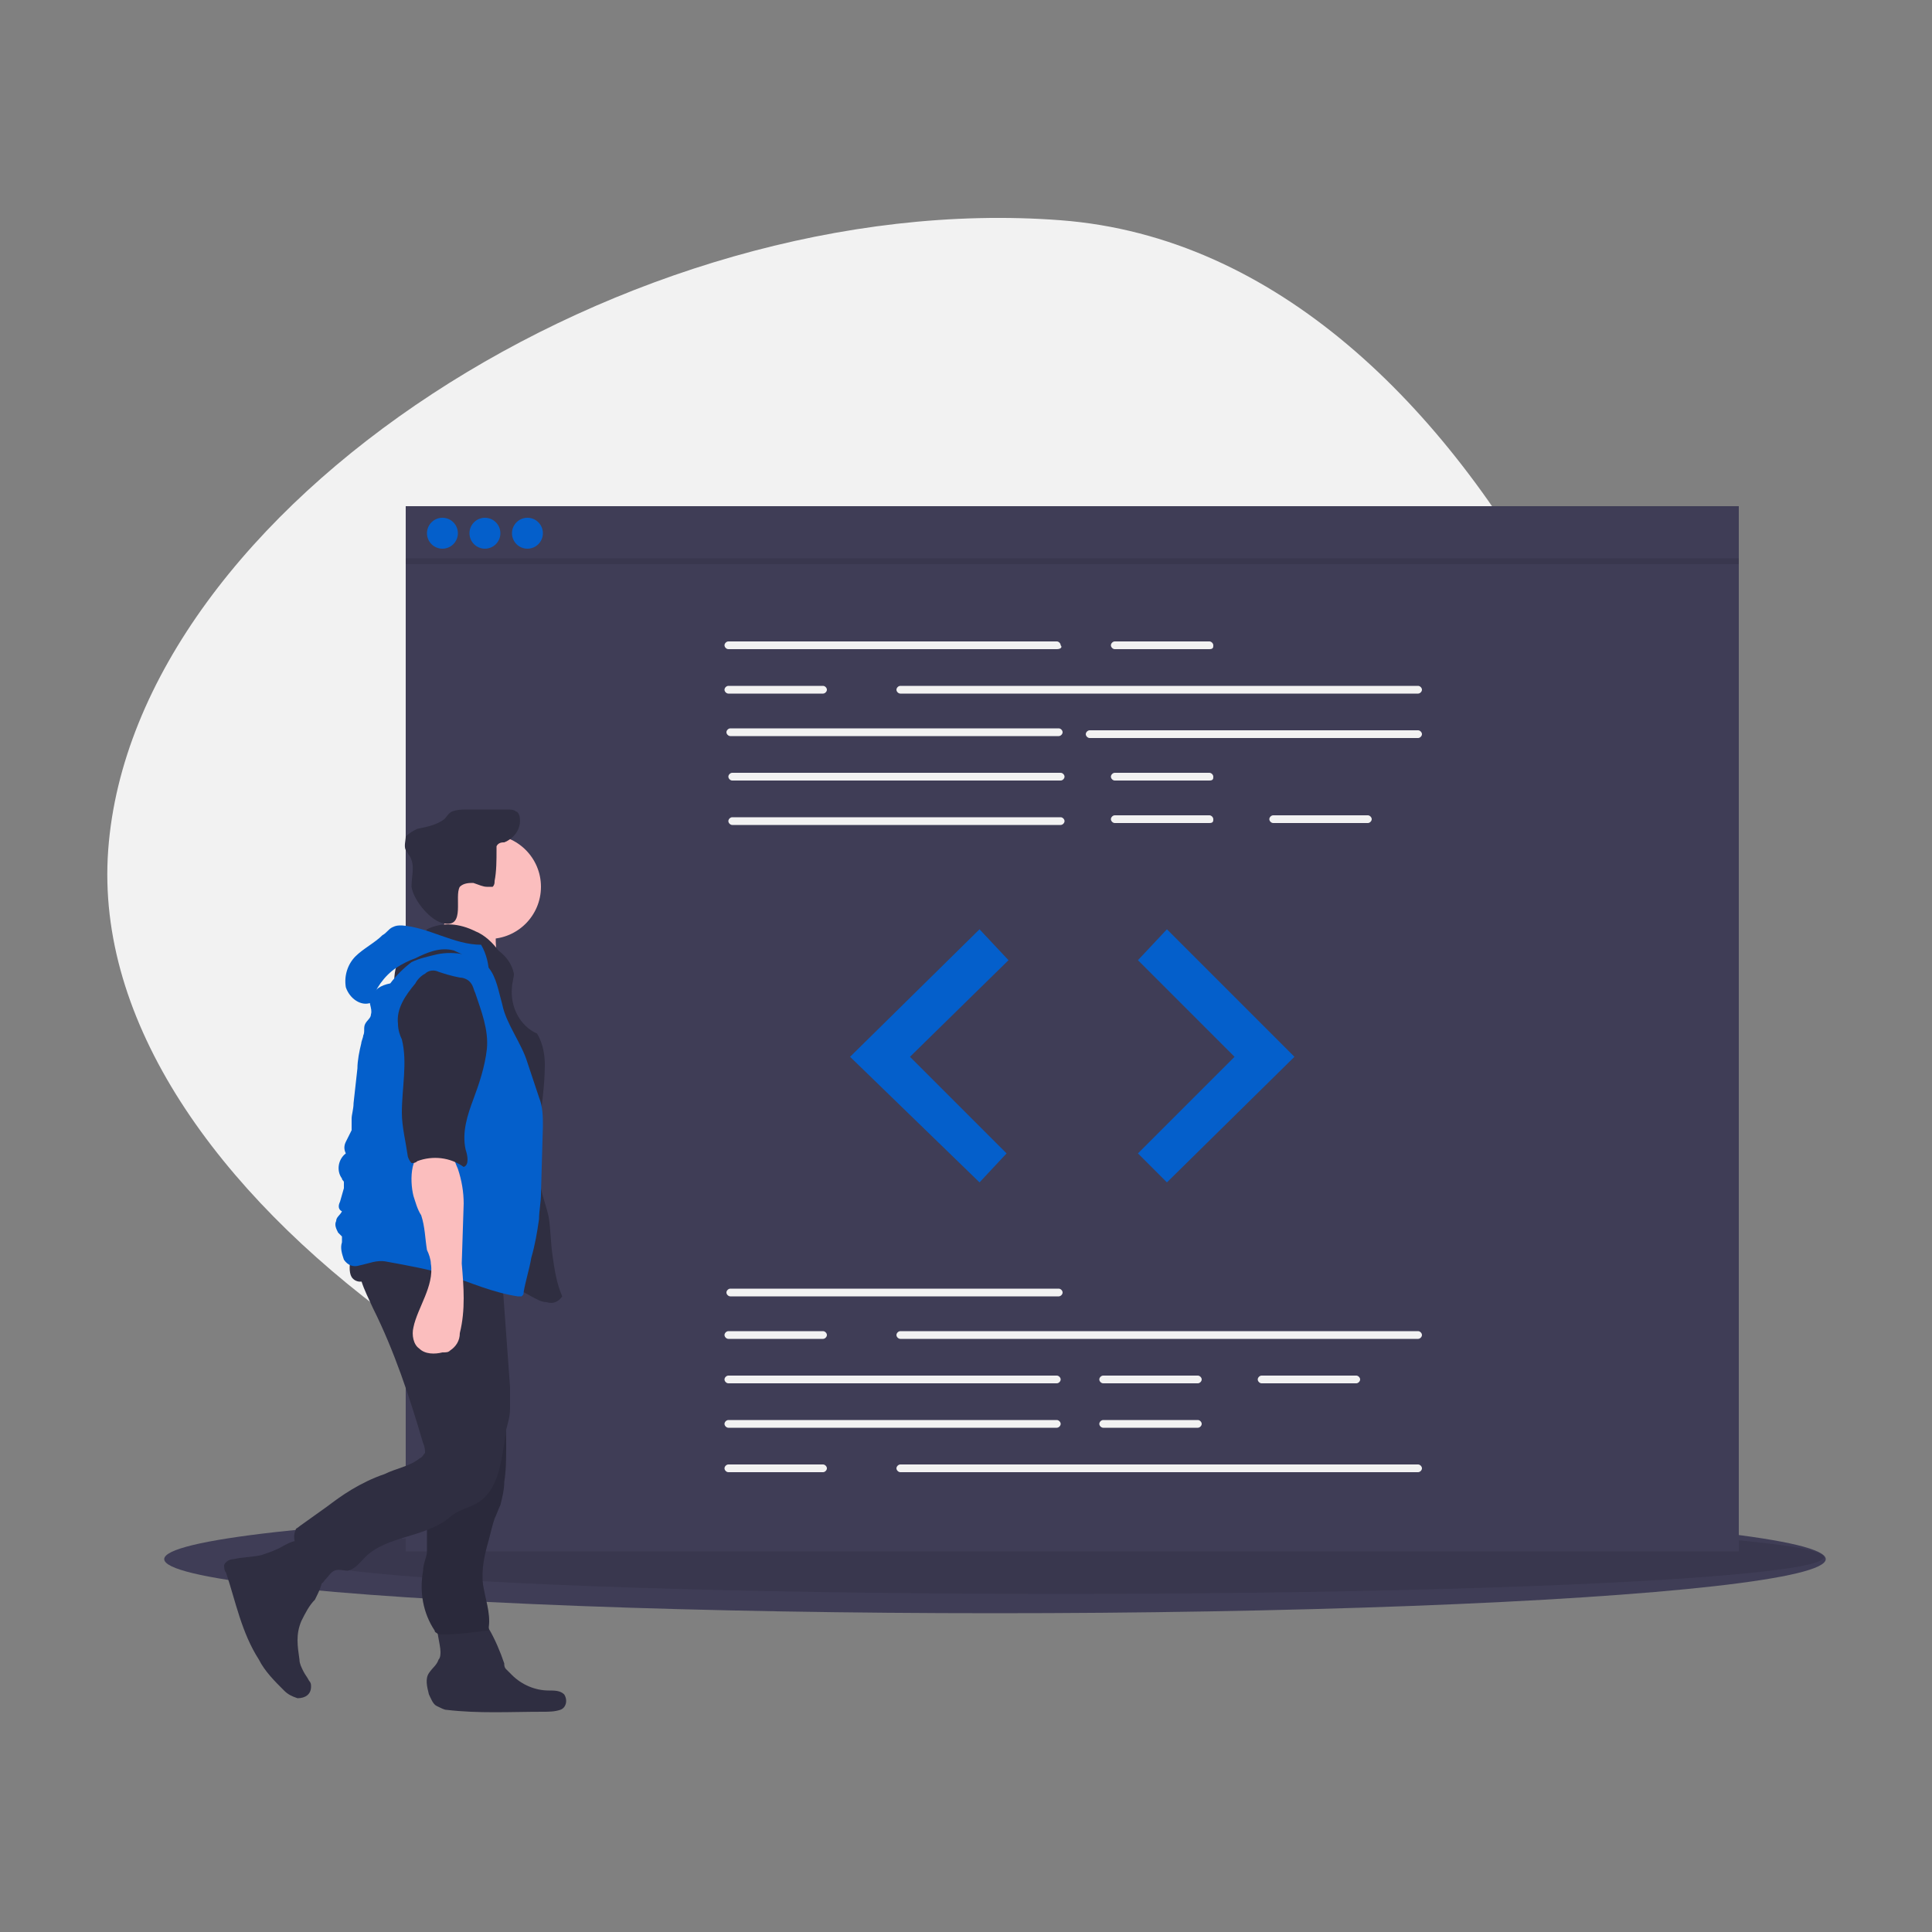 <?xml version="1.0" encoding="utf-8"?>
<!-- Generator: Adobe Illustrator 24.1.3, SVG Export Plug-In . SVG Version: 6.00 Build 0)  -->
<svg version="1.1" xmlns="http://www.w3.org/2000/svg" xmlns:xlink="http://www.w3.org/1999/xlink" x="0px" y="0px"
	 viewBox="0 0 100 100" style="enable-background:new 0 0 100 100;" xml:space="preserve">
<rect x="0" y="0" width="100" height="100" fill="#808080" stroke="none"/>
<style type="text/css">
	.st0{fill:#F2F2F2;}
	.st1{fill:#3F3D56;}
	.st2{opacity:0.1;enable-background:new    ;}
	.st3{fill:#045FCB;}
	.st4{fill:#2F2E41;}
	.st5{fill:#FBBEBE;}
</style>
<g id="Vrstva_1">
	<g>
		<path class="st0" d="M53,80.7C30.8,79,4.3,61.8,5.6,44s27-34.3,49.3-32.6s35,34.9,33.7,52.6S75.3,82.4,53,80.7z"/>
		<ellipse class="st1" cx="51.5" cy="80.7" rx="43" ry="2.8"/>
		<ellipse class="st2" cx="54.9" cy="80.6" rx="39.5" ry="1.9"/>
		<rect x="21" y="26.2" class="st1" width="69" height="54.1"/>
		<path class="st0" d="M54.7,33.6h-17c-0.1,0-0.2-0.1-0.2-0.2s0.1-0.2,0.2-0.2c0,0,0,0,0,0h17c0.1,0,0.2,0.1,0.2,0.2
			C55,33.5,54.9,33.6,54.7,33.6z"/>
		<path class="st0" d="M73.4,35.9H46.6c-0.1,0-0.2-0.1-0.2-0.2c0-0.1,0.1-0.2,0.2-0.2l0,0h26.8c0.1,0,0.2,0.1,0.2,0.2
			C73.6,35.8,73.5,35.9,73.4,35.9z"/>
		<path class="st0" d="M54.8,38.1h-17c-0.1,0-0.2-0.1-0.2-0.2s0.1-0.2,0.2-0.2h17c0.1,0,0.2,0.1,0.2,0.2S54.9,38.1,54.8,38.1z"/>
		<path class="st0" d="M73.4,38.2h-17c-0.1,0-0.2-0.1-0.2-0.2s0.1-0.2,0.2-0.2h17c0.1,0,0.2,0.1,0.2,0.2S73.5,38.2,73.4,38.2z"/>
		<path class="st0" d="M54.9,40.4h-17c-0.1,0-0.2-0.1-0.2-0.2s0.1-0.2,0.2-0.2h17c0.1,0,0.2,0.1,0.2,0.2S55,40.4,54.9,40.4z"/>
		<path class="st0" d="M54.9,42.7h-17c-0.1,0-0.2-0.1-0.2-0.2s0.1-0.2,0.2-0.2h17c0.1,0,0.2,0.1,0.2,0.2S55,42.7,54.9,42.7z"/>
		<path class="st0" d="M62.6,33.6h-4.9c-0.1,0-0.2-0.1-0.2-0.2c0-0.1,0.1-0.2,0.2-0.2l0,0h4.9c0.1,0,0.2,0.1,0.2,0.2
			C62.8,33.5,62.8,33.6,62.6,33.6z"/>
		<path class="st0" d="M62.6,40.4h-4.9c-0.1,0-0.2-0.1-0.2-0.2s0.1-0.2,0.2-0.2l0,0h4.9c0.1,0,0.2,0.1,0.2,0.2S62.8,40.4,62.6,40.4z
			"/>
		<path class="st0" d="M62.6,42.6h-4.9c-0.1,0-0.2-0.1-0.2-0.2c0-0.1,0.1-0.2,0.2-0.2c0,0,0,0,0,0h4.9c0.1,0,0.2,0.1,0.2,0.2
			C62.8,42.5,62.8,42.6,62.6,42.6C62.6,42.6,62.6,42.6,62.6,42.6z"/>
		<path class="st0" d="M70.8,42.6h-4.9c-0.1,0-0.2-0.1-0.2-0.2c0-0.1,0.1-0.2,0.2-0.2h4.9c0.1,0,0.2,0.1,0.2,0.2
			C71,42.5,70.9,42.6,70.8,42.6C70.8,42.6,70.8,42.6,70.8,42.6z"/>
		<path class="st0" d="M42.6,35.9h-4.9c-0.1,0-0.2-0.1-0.2-0.2c0-0.1,0.1-0.2,0.2-0.2l0,0h4.9c0.1,0,0.2,0.1,0.2,0.2
			C42.8,35.8,42.7,35.9,42.6,35.9z"/>
		<path class="st0" d="M54.8,67.1h-17c-0.1,0-0.2-0.1-0.2-0.2c0-0.1,0.1-0.2,0.2-0.2l0,0h17c0.1,0,0.2,0.1,0.2,0.2
			C55,67,54.9,67.1,54.8,67.1z"/>
		<path class="st0" d="M54.7,71.6h-17c-0.1,0-0.2-0.1-0.2-0.2c0-0.1,0.1-0.2,0.2-0.2l0,0h17c0.1,0,0.2,0.1,0.2,0.2
			C54.9,71.5,54.8,71.6,54.7,71.6z"/>
		<path class="st0" d="M54.7,73.9h-17c-0.1,0-0.2-0.1-0.2-0.2s0.1-0.2,0.2-0.2l0,0h17c0.1,0,0.2,0.1,0.2,0.2S54.8,73.9,54.7,73.9z"
			/>
		<path class="st0" d="M62,71.6h-4.9c-0.1,0-0.2-0.1-0.2-0.2s0.1-0.2,0.2-0.2H62c0.1,0,0.2,0.1,0.2,0.2S62.1,71.6,62,71.6L62,71.6z"
			/>
		<path class="st0" d="M62,73.9h-4.9c-0.1,0-0.2-0.1-0.2-0.2s0.1-0.2,0.2-0.2H62c0.1,0,0.2,0.1,0.2,0.2S62.1,73.9,62,73.9L62,73.9z"
			/>
		<path class="st0" d="M70.2,71.6h-4.9c-0.1,0-0.2-0.1-0.2-0.2s0.1-0.2,0.2-0.2h4.9c0.1,0,0.2,0.1,0.2,0.2S70.3,71.6,70.2,71.6z"/>
		<path class="st0" d="M73.4,69.3H46.6c-0.1,0-0.2-0.1-0.2-0.2c0-0.1,0.1-0.2,0.2-0.2h26.8c0.1,0,0.2,0.1,0.2,0.2
			C73.6,69.2,73.5,69.3,73.4,69.3z"/>
		<path class="st0" d="M42.6,69.3h-4.9c-0.1,0-0.2-0.1-0.2-0.2c0-0.1,0.1-0.2,0.2-0.2l0,0h4.9c0.1,0,0.2,0.1,0.2,0.2
			C42.8,69.2,42.7,69.3,42.6,69.3z"/>
		<path class="st0" d="M73.4,76.2H46.6c-0.1,0-0.2-0.1-0.2-0.2s0.1-0.2,0.2-0.2h26.8c0.1,0,0.2,0.1,0.2,0.2S73.5,76.2,73.4,76.2
			L73.4,76.2z"/>
		<path class="st0" d="M42.6,76.2h-4.9c-0.1,0-0.2-0.1-0.2-0.2s0.1-0.2,0.2-0.2l0,0h4.9c0.1,0,0.2,0.1,0.2,0.2S42.7,76.2,42.6,76.2z
			"/>
		<polygon class="st3" points="50.7,48.1 44,54.7 50.7,61.2 52.1,59.7 47.1,54.7 52.2,49.7 		"/>
		<polygon class="st3" points="60.4,48.1 67,54.7 60.4,61.2 58.9,59.7 63.9,54.7 58.9,49.7 		"/>
		<circle class="st3" cx="22.9" cy="27.6" r="0.8"/>
		<circle class="st3" cx="25.1" cy="27.6" r="0.8"/>
		<circle class="st3" cx="27.3" cy="27.6" r="0.8"/>
		<rect x="21" y="28.9" class="st2" width="69" height="0.3"/>
		<path class="st4" d="M14.3,80.2c-0.2,0.1-0.5,0.2-0.8,0.3c-0.5,0.1-1,0.1-1.4,0.2c-0.2,0-0.4,0.1-0.5,0.3c0,0.1,0,0.3,0.1,0.4
			c0.5,1.5,0.8,3.1,1.7,4.5c0.3,0.6,0.8,1.1,1.3,1.6c0.2,0.2,0.4,0.3,0.7,0.4c0.4,0,0.7-0.2,0.7-0.6c0-0.1,0-0.2-0.1-0.3
			c-0.1-0.2-0.2-0.3-0.3-0.5c-0.1-0.2-0.2-0.4-0.2-0.6c-0.1-0.7-0.2-1.3,0.1-2c0.2-0.4,0.4-0.8,0.7-1.1c0.2-0.4,0.4-0.8,0.4-1.2
			c0-0.3-0.2-0.6-0.3-0.8c-0.2-0.3-0.5-1-0.8-1C15.2,79.6,14.6,80.1,14.3,80.2z"/>
		<path class="st4" d="M22.8,85.5c0,0.1,0,0.3-0.1,0.4c-0.1,0.3-0.3,0.4-0.5,0.7c-0.2,0.3-0.1,0.7,0,1.1c0.1,0.2,0.2,0.5,0.4,0.6
			c0.2,0.1,0.4,0.2,0.5,0.2c1.7,0.2,3.3,0.1,5,0.1c0.3,0,0.6,0,0.9-0.1s0.4-0.5,0.2-0.8c-0.2-0.2-0.5-0.2-0.8-0.2
			c-0.7,0-1.4-0.3-1.9-0.8c-0.1-0.1-0.2-0.2-0.3-0.3c-0.1-0.1-0.1-0.2-0.1-0.3c-0.2-0.6-0.5-1.3-0.8-1.8c-0.1-0.2-0.2-0.3-0.4-0.4
			c-0.1-0.1-0.3-0.1-0.4-0.1c-0.4,0-1.5-0.2-1.8,0.2C22.5,84.2,22.8,85.1,22.8,85.5z"/>
		<circle class="st5" cx="25.3" cy="45.9" r="2.7"/>
		<path class="st5" d="M22.9,48.1c-0.2,0.4-0.4,0.8-0.8,1l3.7,0.7c-0.1-0.5-0.2-1.1-0.1-1.6c0-0.1,0-0.3,0-0.4
			c-0.1-0.3-0.4-0.4-0.6-0.5c-0.7-0.2-1.3-0.2-1.9-0.5C23,47.2,23.1,47.7,22.9,48.1z"/>
		<path class="st4" d="M22.1,48.1c0.8-0.4,1.7-0.3,2.5,0.1c0.5,0.2,0.9,0.6,1.2,1c0.4,0.3,0.7,0.7,0.8,1.2c0,0.2-0.1,0.5-0.1,0.7
			c-0.1,1,0.4,2,1.3,2.4c0.3,0.5,0.4,1.1,0.4,1.6c0,2.2-0.7,4.3-0.2,6.4c0.1,0.5,0.3,1,0.4,1.5c0.1,0.6,0.1,1.3,0.2,2
			c0.1,0.7,0.2,1.4,0.5,2.1c-0.2,0.3-0.5,0.4-0.8,0.3c-0.3,0-0.6-0.2-0.8-0.3c-1.3-0.7-2.5-1.5-3.8-2.1c-0.9-0.4-1.8-0.6-2.7-1
			c-0.9-0.4-1.7-1.1-1.9-2c-0.1-0.4-0.1-0.8-0.1-1.2c0-1.8-0.1-3.5,0.3-5.2c0.3-1.5,1-3,1.1-4.5c0-0.5,0-1,0.3-1.5
			C20.9,49,21.8,48.8,22.1,48.1z"/>
		<path class="st4" d="M23.8,45.9c0.2-0.2,0.5-0.2,0.7-0.2c0.3,0.1,0.5,0.2,0.7,0.2c0.1,0,0.2,0,0.3,0c0.1-0.1,0.1-0.2,0.1-0.3
			c0.1-0.5,0.1-1.1,0.1-1.6c0-0.1,0-0.2,0-0.2c0.1-0.2,0.3-0.2,0.4-0.2c0.5-0.2,0.9-0.7,0.8-1.3c0-0.1-0.1-0.3-0.2-0.3
			c-0.1-0.1-0.3-0.1-0.4-0.1c-0.7,0-1.4,0-2.1,0c-0.3,0-0.5,0-0.8,0.1c-0.2,0.1-0.3,0.3-0.4,0.4c-0.4,0.3-0.9,0.4-1.4,0.5
			c-0.2,0.1-0.4,0.2-0.6,0.4C21,43.5,20.9,43.8,21,44c0.1,0.1,0.1,0.2,0.2,0.3c0.3,0.5,0.1,1,0.1,1.6c0.1,0.7,1,1.8,1.7,1.9
			C24.1,48,23.5,46.4,23.8,45.9z"/>
		<path class="st4" d="M22.3,75.3c0.1,0.5,0.2,1,0.1,1.5c0,0.7-0.3,1.3-0.3,2c0,0.5,0,1,0,1.5c0,0.3-0.2,0.6-0.2,1
			c-0.2,1.1,0,2.2,0.6,3.1c0,0.1,0.1,0.1,0.2,0.2c0.1,0,0.2,0,0.2,0c0.8,0,1.5-0.1,2.3-0.2c0.1,0,0.1,0,0.1-0.1c0,0,0-0.1,0-0.1
			c0.1-0.7-0.2-1.5-0.3-2.2c-0.1-0.8,0.1-1.6,0.3-2.3c0.1-0.4,0.2-0.8,0.3-1.1c0.1-0.2,0.2-0.5,0.3-0.7c0.1-0.4,0.2-0.8,0.2-1.2
			c0.1-0.6,0.1-1.3,0.1-1.9c0-0.6,0-1.2-0.2-1.8c-0.2-0.8-0.5-1.5-0.9-2.2c-0.2,0-0.4,0.1-0.5,0.2c-0.5,0.3-0.9,0.6-1.4,0.8
			c-0.3,0.2-1,0.3-1.2,0.6c-0.2,0.3-0.1,0.9-0.1,1.3C22.2,74.1,22.2,74.7,22.3,75.3z"/>
		<path class="st2" d="M22.3,75.3c0.1,0.5,0.2,1,0.1,1.5c0,0.7-0.3,1.3-0.3,2c0,0.5,0,1,0,1.5c0,0.3-0.2,0.6-0.2,1
			c-0.2,1.1,0,2.2,0.6,3.1c0,0.1,0.1,0.1,0.2,0.2c0.1,0,0.2,0,0.2,0c0.8,0,1.5-0.1,2.3-0.2c0.1,0,0.1,0,0.1-0.1c0,0,0-0.1,0-0.1
			c0.1-0.7-0.2-1.5-0.3-2.2c-0.1-0.8,0.1-1.6,0.3-2.3c0.1-0.4,0.2-0.8,0.3-1.1c0.1-0.2,0.2-0.5,0.3-0.7c0.1-0.4,0.2-0.8,0.2-1.2
			c0.1-0.6,0.1-1.3,0.1-1.9c0-0.6,0-1.2-0.2-1.8c-0.2-0.8-0.5-1.5-0.9-2.2c-0.2,0-0.4,0.1-0.5,0.2c-0.5,0.3-0.9,0.6-1.4,0.8
			c-0.3,0.2-1,0.3-1.2,0.6c-0.2,0.3-0.1,0.9-0.1,1.3C22.2,74.1,22.2,74.7,22.3,75.3z"/>
		<path class="st4" d="M18.7,64.8c-0.4,1,0.2,2,0.6,2.9c1.1,2.2,1.9,4.6,2.6,7c0.1,0.2,0.1,0.4,0.1,0.5c-0.1,0.1-0.1,0.2-0.3,0.3
			c-0.5,0.4-1.2,0.5-1.8,0.8c-0.6,0.2-1.2,0.5-1.7,0.8c-0.5,0.3-0.9,0.6-1.3,0.9l-1.4,1c-0.1,0.1-0.2,0.1-0.2,0.2
			c-0.1,0.2-0.1,0.5,0,0.7c0.2,0.6,0.4,1.2,0.7,1.8c0,0.1,0.1,0.2,0.2,0.3c0.2,0.1,0.5,0,0.6-0.2c0.2-0.2,0.3-0.4,0.5-0.5
			c0.2-0.1,0.5,0,0.7,0c0.4-0.1,0.6-0.4,0.9-0.7c1.1-1.1,3-1,4.3-2c0.2-0.2,0.4-0.3,0.6-0.4c0.2-0.1,0.5-0.2,0.7-0.3
			c0.7-0.3,1.1-1,1.3-1.7s0.3-1.5,0.4-2.2c0.1-0.4,0.2-0.7,0.2-1.1c0-0.4,0-0.7,0-1.1L26,66.3c0-0.5-0.1-0.9-0.1-1.4
			c-1.3,0-2.7,0.1-4,0.1C20.8,65.1,19.7,65.2,18.7,64.8z"/>
		<path class="st4" d="M18.2,66.1c0.2,0.3,0.6,0.3,0.9,0.1s0.5-0.4,0.8-0.6c0.4-0.2,0.9-0.2,1.4-0.2c0.7,0,1.5,0,2.2,0.2
			c0.7,0.2,1.4,0.6,2.2,0.5c0.1,0,0.3-0.1,0.3-0.2c0-0.1,0.1-0.2,0.1-0.3l0-0.7c0-0.1,0-0.2-0.1-0.3c-0.1-0.1-0.1-0.2-0.2-0.2
			c-1.1-0.5-2.3-0.6-3.5-0.7c-0.6,0-1.2,0-1.8,0c-0.5,0-1.1-0.1-1.6,0.1C18.3,64.2,17.9,65.6,18.2,66.1z"/>
		<path class="st3" d="M24.9,48.9c-1.4,0-2.7-0.9-4.1-1c-0.2,0-0.3,0-0.5,0.1c-0.2,0.1-0.3,0.3-0.5,0.4c-0.4,0.4-1,0.7-1.4,1.1
			c-0.4,0.4-0.6,1-0.5,1.6c0.2,0.6,0.8,1,1.3,0.8c0.2-0.7,0.7-1.4,1.3-1.8c0.3-0.2,0.7-0.4,1-0.5c0.6-0.3,1.3-0.6,2-0.4
			c0.2,0.1,0.5,0.2,0.7,0.4l1.1,0.7C25.3,50,25.2,49.4,24.9,48.9z"/>
		<path class="st3" d="M19.2,51.6c-0.2,0.2,0.1,0.6,0,0.9c0,0.2-0.2,0.3-0.3,0.5c-0.1,0.2,0,0.4-0.1,0.6c0,0.1-0.1,0.3-0.1,0.4
			c-0.1,0.4-0.2,0.9-0.2,1.3l-0.2,1.8c0,0.3-0.1,0.6-0.1,0.8c0,0.2,0,0.4,0,0.6c-0.1,0.2-0.2,0.4-0.3,0.6c-0.1,0.2-0.1,0.4,0,0.6
			c-0.4,0.3-0.5,0.9-0.2,1.3c0,0.1,0.1,0.1,0.1,0.2c0,0.1,0,0.2,0,0.3l-0.2,0.7c-0.1,0.2-0.1,0.4,0.1,0.5c-0.1,0.2-0.3,0.3-0.3,0.5
			c-0.1,0.2,0,0.4,0.1,0.6c0.1,0.1,0.1,0.1,0.2,0.2c0,0.1,0,0.2,0,0.3c-0.1,0.3,0,0.6,0.1,0.9c0.2,0.3,0.5,0.4,0.8,0.3
			c0.5-0.1,0.9-0.3,1.4-0.2c1.1,0.2,2.2,0.4,3.2,0.7c1.2,0.4,2.3,0.9,3.6,1.1c0.1,0,0.2,0,0.2,0c0.1-0.1,0.1-0.1,0.1-0.2
			c0.1-0.6,0.3-1.2,0.4-1.8c0.2-0.7,0.3-1.3,0.4-2c0-0.4,0.1-0.9,0.1-1.3l0.1-3.5c0-0.5,0-1-0.2-1.5l-0.6-1.8c-0.3-1-1.1-2-1.3-3
			c-0.2-0.7-0.3-1.4-0.7-1.9c-0.6-0.7-1.8-0.9-2.7-0.7c-0.4,0.1-0.9,0.2-1.3,0.4c-0.4,0.3-0.8,0.7-1.1,1.1
			C19.7,51,19.4,51.2,19.2,51.6z"/>
		<path class="st5" d="M21.4,61.9c0.1,0.3,0.2,0.7,0.4,1c0.2,0.6,0.2,1.2,0.3,1.8c0.1,0.2,0.2,0.5,0.2,0.7c0.1,0.6-0.1,1.2-0.3,1.7
			c-0.2,0.5-0.5,1.1-0.6,1.6c-0.1,0.4,0,0.9,0.3,1.1c0.3,0.3,0.8,0.3,1.2,0.2c0.2,0,0.3,0,0.4-0.1c0.3-0.2,0.5-0.5,0.5-0.9
			c0.3-1.2,0.2-2.4,0.1-3.6L24,62.3c0-0.6-0.1-1.2-0.3-1.8c-0.1-0.2-0.2-0.6-0.4-0.8c-0.2-0.1-0.7-0.1-1-0.2
			C21.2,59.5,21.2,61.1,21.4,61.9z"/>
		<path class="st4" d="M22.7,50.3c-0.2-0.1-0.5-0.1-0.7,0.1c-0.2,0.1-0.4,0.3-0.5,0.5c-0.5,0.6-1,1.3-0.9,2.1c0,0.3,0.1,0.6,0.2,0.8
			c0.3,1.2,0,2.5,0,3.8c0,0.7,0.2,1.5,0.3,2.2c0,0.1,0.1,0.3,0.2,0.4c0.1,0,0.2,0,0.3-0.1c0.8-0.3,1.7-0.2,2.4,0.3
			c0.3-0.1,0.2-0.6,0.1-0.9c-0.2-0.9,0.1-1.8,0.4-2.6c0.3-0.8,0.6-1.7,0.7-2.6c0.1-1-0.3-2-0.6-2.9c-0.1-0.2-0.1-0.4-0.3-0.6
			c-0.1-0.1-0.3-0.2-0.5-0.2C23.3,50.5,23,50.4,22.7,50.3z"/>
	</g>
</g>
<g id="Vrstva_3">
</g>
</svg>
